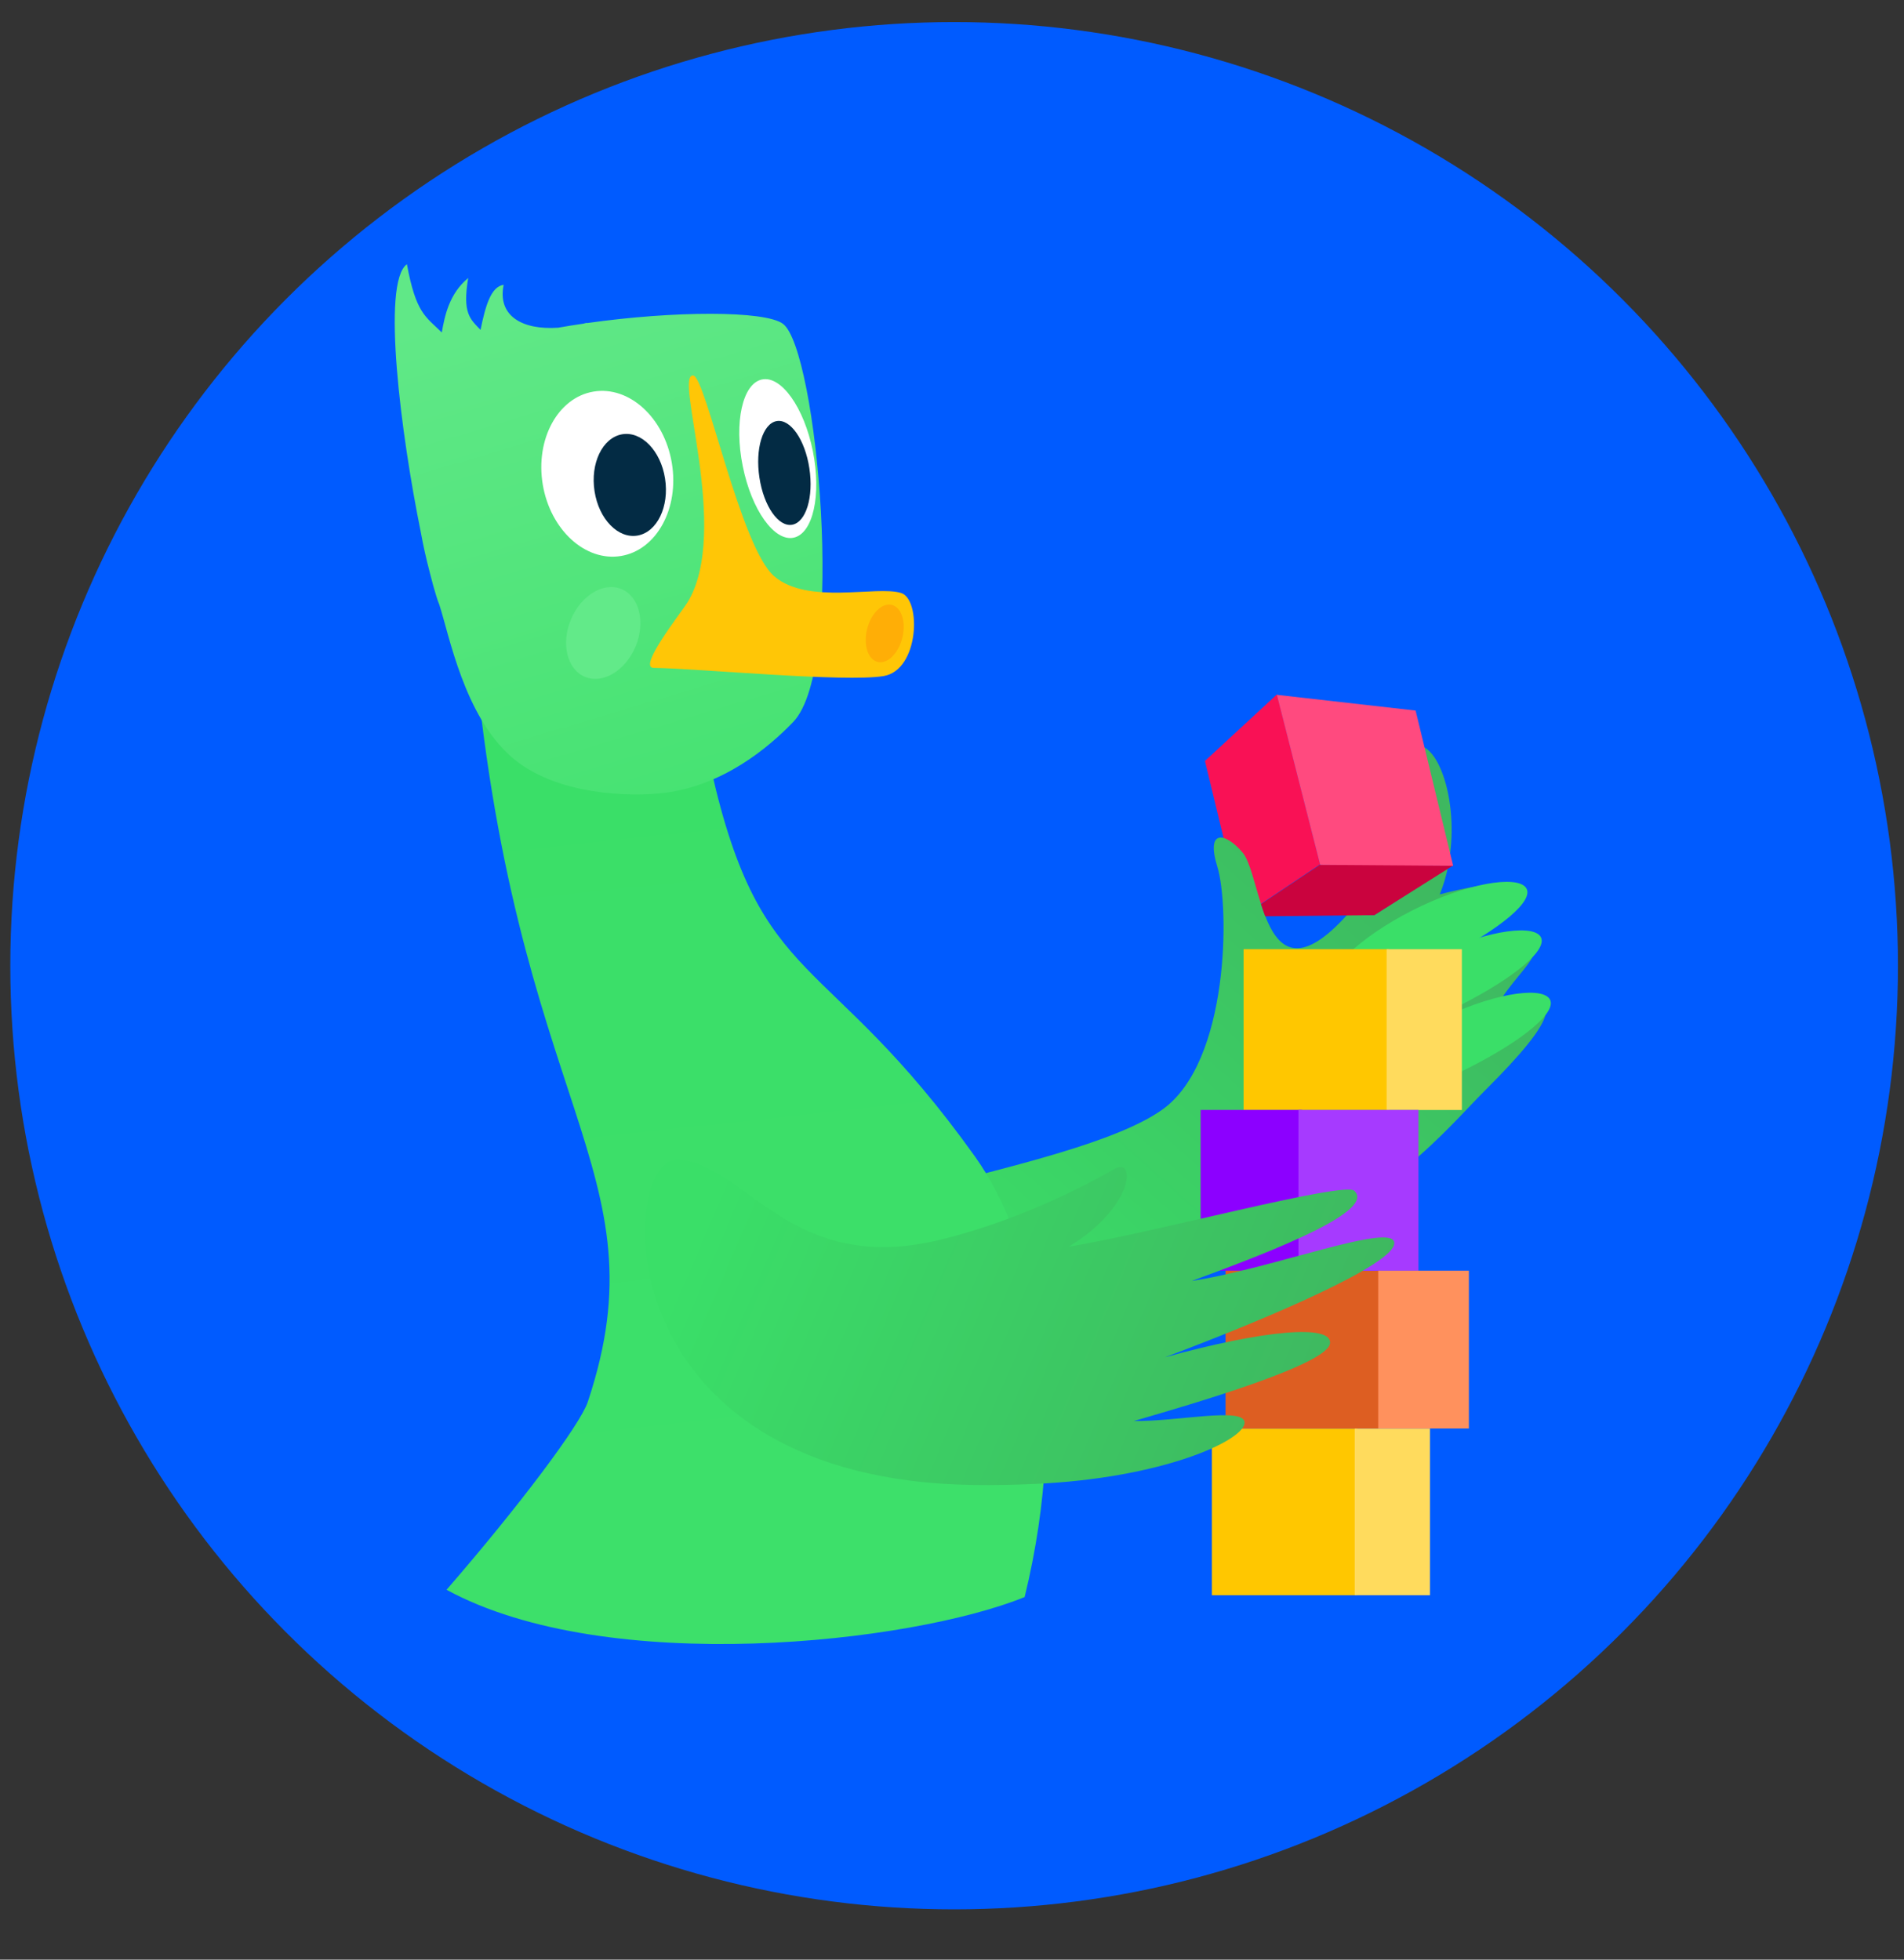 <svg width="34" height="35" viewBox="0 0 34 35" fill="none" xmlns="http://www.w3.org/2000/svg">
<rect x="0" y="0" width="34" height="35" fill="#333333" stroke="none"/>
<circle cx="17.038" cy="17.248" r="16.854" fill="#005BFF"/>
<g clip-path="url(#clip0_2334_12617)">
<path fill-rule="evenodd" clip-rule="evenodd" d="M22.803 12.402L21.517 13.591L22.187 16.364L23.574 15.437L22.803 12.402V12.402Z" fill="#F91155"/>
<path fill-rule="evenodd" clip-rule="evenodd" d="M25.854 15.501C25.82 15.661 25.773 15.819 25.71 15.974C27.564 15.489 27.666 16.031 26.184 16.795C28.3 16.584 27.109 17.245 26.753 17.942C28.04 17.637 27.801 18.198 26.53 19.464C25.849 20.143 24.722 21.562 22.658 22.154C20.66 22.726 14.153 23.434 13.848 22.582C13.46 21.495 19.127 20.975 20.756 19.818C21.957 18.964 21.956 16.183 21.738 15.48C21.525 14.79 21.892 14.872 22.191 15.229C22.318 15.381 22.399 15.775 22.519 16.147L22.594 16.362C22.805 16.903 23.144 17.267 23.917 16.487C23.963 16.44 24.008 16.394 24.05 16.347L24.544 16.342L25.854 15.501V15.501Z" fill="url(#paint0_linear_2334_12617)"/>
<path fill-rule="evenodd" clip-rule="evenodd" d="M24.713 15.439C25.377 14.25 25.16 13.306 25.333 13.318C25.718 13.344 26.063 14.402 25.864 15.438L24.713 15.439V15.439Z" fill="url(#paint1_linear_2334_12617)"/>
<path fill-rule="evenodd" clip-rule="evenodd" d="M12.702 13.756C12.144 13.532 8.954 10.938 8.439 11.291C9.152 19.844 11.889 20.862 10.496 25.039C10.36 25.447 9.271 26.898 7.974 28.394C10.845 29.959 16.276 29.346 18.297 28.524C19.132 25.113 18.503 22.187 17.411 20.657C14.746 16.927 13.598 17.709 12.702 13.756V13.756Z" fill="url(#paint2_linear_2334_12617)"/>
<path fill-rule="evenodd" clip-rule="evenodd" d="M27.249 15.854C27.082 15.627 26.175 15.775 25.219 16.261C24.262 16.746 23.614 17.388 23.781 17.615C23.947 17.841 24.866 17.57 25.823 17.084C26.78 16.599 27.415 16.081 27.249 15.854V15.854Z" fill="#3ADF68"/>
<path fill-rule="evenodd" clip-rule="evenodd" d="M27.505 16.721C27.338 16.495 26.431 16.642 25.474 17.128C24.517 17.614 23.87 18.255 24.037 18.482C24.203 18.709 25.122 18.438 26.079 17.952C27.035 17.466 27.671 16.948 27.505 16.721V16.721Z" fill="#3ADF68"/>
<path fill-rule="evenodd" clip-rule="evenodd" d="M27.667 17.835C27.5 17.608 26.593 17.755 25.637 18.241C24.68 18.727 24.032 19.368 24.199 19.595C24.365 19.822 25.284 19.551 26.241 19.065C27.198 18.579 27.833 18.061 27.667 17.835V17.835Z" fill="#3ADF68"/>
<path fill-rule="evenodd" clip-rule="evenodd" d="M7.515 9.509C7.558 9.747 7.612 9.985 7.674 10.222C7.715 10.386 7.754 10.529 7.79 10.643C7.807 10.701 7.826 10.754 7.846 10.803C8.024 11.351 8.289 12.779 9.131 13.518C9.919 14.21 11.27 14.236 11.867 14.161C12.904 14.03 13.711 13.368 14.166 12.893C15.118 11.896 14.59 6.24 13.982 5.784C13.66 5.543 12.022 5.552 10.493 5.769C10.484 5.768 10.476 5.768 10.467 5.768C10.451 5.772 10.436 5.776 10.421 5.78C10.267 5.802 10.116 5.827 9.967 5.853C9.324 5.897 8.88 5.642 8.994 5.087C8.763 5.119 8.667 5.473 8.581 5.892C8.4 5.701 8.253 5.602 8.361 4.965C8.022 5.244 7.941 5.642 7.889 5.938C7.594 5.648 7.429 5.594 7.266 4.719C6.809 5.048 7.162 7.773 7.515 9.509Z" fill="url(#paint3_linear_2334_12617)"/>
<path d="M10.446 12.089C10.127 11.957 10.014 11.498 10.195 11.065C10.375 10.632 10.78 10.389 11.098 10.521C11.417 10.654 11.53 11.113 11.35 11.546C11.169 11.979 10.765 12.222 10.446 12.089Z" fill="#62EA89"/>
<path d="M11.09 9.93C10.454 10.036 9.828 9.465 9.692 8.654C9.557 7.844 9.963 7.1 10.599 6.994C11.236 6.888 11.861 7.459 11.997 8.269C12.132 9.08 11.726 9.824 11.09 9.93Z" fill="white"/>
<path d="M11.387 9.565C11.039 9.627 10.694 9.274 10.617 8.774C10.539 8.275 10.758 7.82 11.106 7.757C11.454 7.695 11.799 8.049 11.876 8.548C11.954 9.047 11.735 9.502 11.387 9.565Z" fill="#032B44"/>
<path d="M14.173 9.603C13.827 9.678 13.42 9.106 13.263 8.325C13.106 7.545 13.259 6.852 13.605 6.778C13.95 6.704 14.358 7.276 14.515 8.056C14.672 8.836 14.519 9.529 14.173 9.603Z" fill="white"/>
<path d="M14.147 9.372C13.901 9.417 13.638 9.04 13.561 8.529C13.483 8.018 13.62 7.567 13.867 7.521C14.113 7.476 14.376 7.853 14.453 8.364C14.531 8.875 14.394 9.326 14.147 9.372V9.372Z" fill="#032B44"/>
<path fill-rule="evenodd" clip-rule="evenodd" d="M15.778 12.075C16.417 11.969 16.454 10.704 16.091 10.591C15.652 10.454 14.427 10.809 13.825 10.292C13.223 9.775 12.61 6.757 12.382 6.707C12.016 6.653 13.056 9.477 12.278 10.757C12.173 10.929 11.383 11.923 11.67 11.928C12.504 11.942 15.092 12.189 15.778 12.075Z" fill="#FFC606"/>
<path d="M15.672 11.822C15.498 11.779 15.414 11.516 15.484 11.235C15.554 10.954 15.752 10.761 15.926 10.804C16.099 10.848 16.183 11.111 16.113 11.392C16.043 11.673 15.845 11.866 15.672 11.822Z" fill="#FFAE06"/>
<path fill-rule="evenodd" clip-rule="evenodd" d="M24.542 16.345L22.593 16.365C22.566 16.295 22.541 16.223 22.518 16.149L23.576 15.442L24.714 15.441L25.947 15.459L24.542 16.345V16.345Z" fill="#CA033E"/>
<path d="M24.804 16.953H22.207V19.825H24.804V16.953Z" fill="#FFC700"/>
<path d="M24.238 25.516H21.641V28.491H24.238V25.516Z" fill="#FFC700"/>
<path d="M23.251 19.824H21.439V22.696H23.251V19.824Z" fill="#8C00FF"/>
<path d="M24.675 22.695H21.885V25.514H24.675V22.695Z" fill="#DD5E22"/>
<path fill-rule="evenodd" clip-rule="evenodd" d="M22.802 12.41L25.279 12.691L25.95 15.464L23.575 15.447L22.802 12.41Z" fill="#FF4A7F"/>
<path d="M24.761 16.953H26.105V19.825H24.761V16.953Z" fill="#FFDB5D"/>
<path d="M24.191 25.516H25.535V28.491H24.191V25.516Z" fill="#FFDB5D"/>
<path d="M23.187 19.824H25.33V22.696H23.187V19.824Z" fill="#A63AFF"/>
<path d="M24.611 22.695H26.23V25.514H24.611V22.695Z" fill="#FF915D"/>
<path fill-rule="evenodd" clip-rule="evenodd" d="M22.224 25.403C22.241 25.72 20.764 26.405 18.467 26.504C17.767 26.535 17.001 26.542 16.238 26.443C10.755 25.733 11.108 20.642 12.11 20.712C13.336 20.798 14.112 22.803 16.809 22.138C18.355 21.757 19.597 21.05 19.907 20.875C20.288 20.66 20.247 21.562 19.084 22.266C20.545 22.031 23.997 21.096 24.183 21.267C24.561 21.616 22.886 22.291 21.281 22.878C22.702 22.665 24.923 21.8 24.898 22.21C24.876 22.575 22.843 23.473 20.804 24.241C22.573 23.754 23.776 23.649 23.751 23.988C23.724 24.371 21.271 25.083 20.247 25.38C21.004 25.392 22.209 25.126 22.224 25.403V25.403Z" fill="url(#paint4_linear_2334_12617)"/>
</g>
<defs>
<linearGradient id="paint0_linear_2334_12617" x1="17.182" y1="23.876" x2="25.218" y2="14.962" gradientUnits="userSpaceOnUse">
<stop stop-color="#3ADF68"/>
<stop offset="1" stop-color="#3EB860"/>
</linearGradient>
<linearGradient id="paint1_linear_2334_12617" x1="17.18" y1="23.876" x2="25.216" y2="14.962" gradientUnits="userSpaceOnUse">
<stop stop-color="#3ADF68"/>
<stop offset="1" stop-color="#3EB860"/>
</linearGradient>
<linearGradient id="paint2_linear_2334_12617" x1="7.488" y1="12.75" x2="9.738" y2="33.575" gradientUnits="userSpaceOnUse">
<stop stop-color="#3ADF68"/>
<stop offset="1" stop-color="#3EE06B"/>
</linearGradient>
<linearGradient id="paint3_linear_2334_12617" x1="9.659" y1="5.181" x2="12.563" y2="14.893" gradientUnits="userSpaceOnUse">
<stop stop-color="#60E887"/>
<stop offset="1" stop-color="#45E271"/>
</linearGradient>
<linearGradient id="paint4_linear_2334_12617" x1="13.124" y1="20.447" x2="23.776" y2="25.001" gradientUnits="userSpaceOnUse">
<stop stop-color="#3ADF68"/>
<stop offset="1" stop-color="#3EB860"/>
</linearGradient>
<clipPath id="clip0_2334_12617">
<rect width="29.018" height="29.018" fill="white" transform="translate(2.529 2.738)"/>
</clipPath>
</defs>
</svg>
